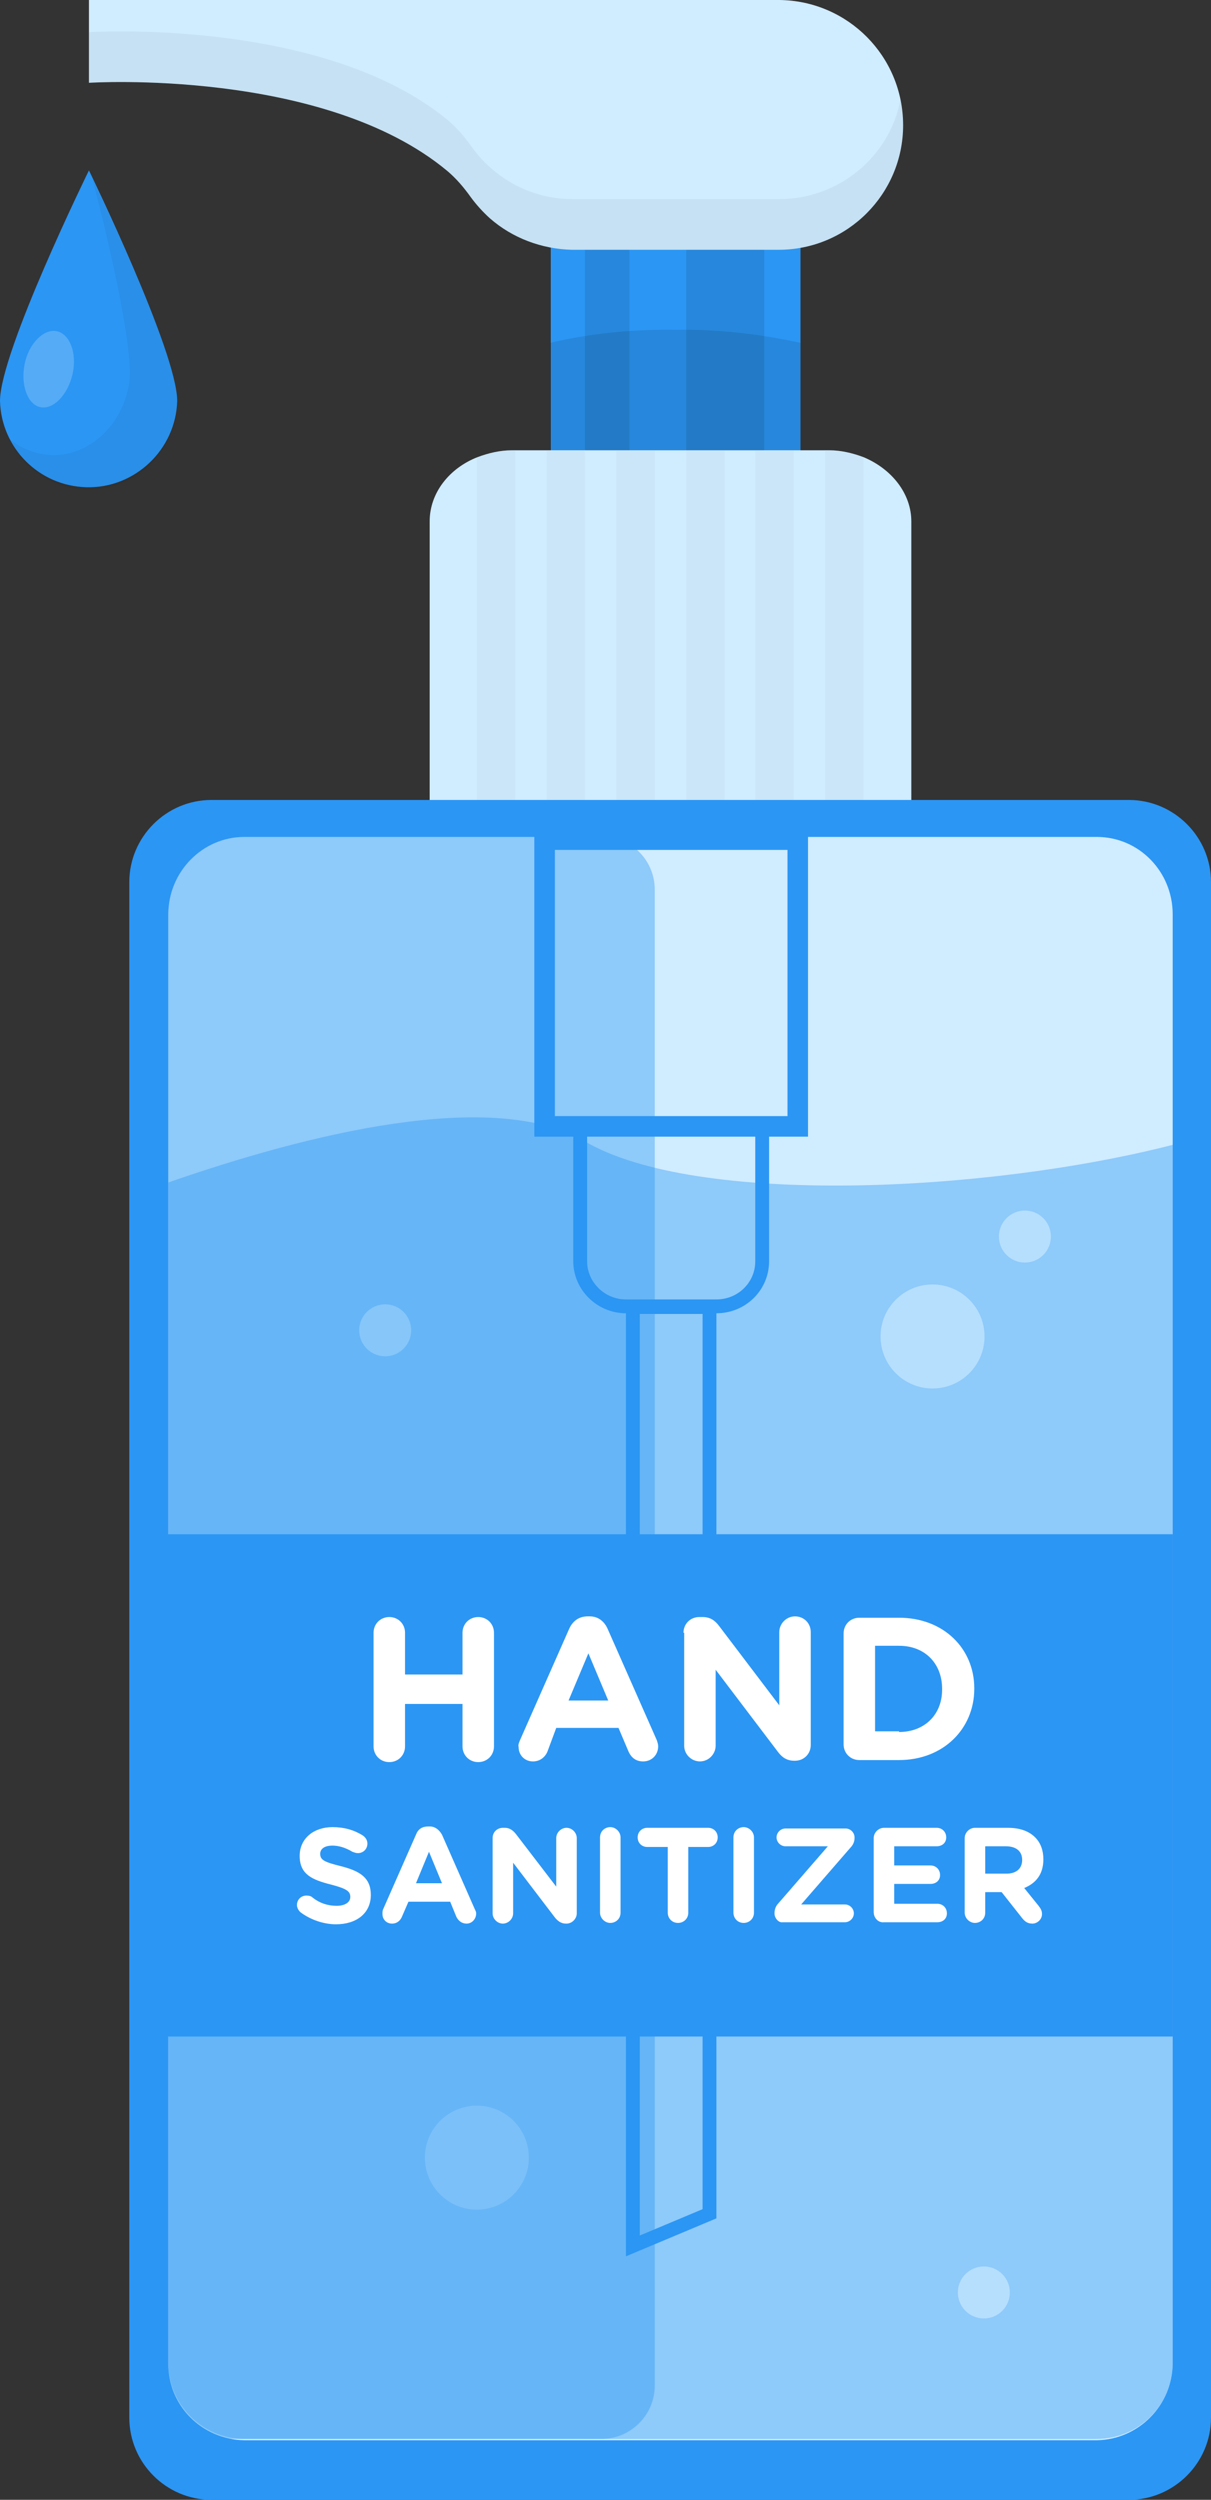 <?xml version="1.0" encoding="utf-8"?>
<!-- Generator: Adobe Illustrator 24.1.2, SVG Export Plug-In . SVG Version: 6.00 Build 0)  -->
<svg version="1.1" id="Layer_1" xmlns="http://www.w3.org/2000/svg" xmlns:xlink="http://www.w3.org/1999/xlink" x="0px" y="0px"
	 viewBox="0 0 177 365.3" style="enable-background:new 0 0 177 365.3;" xml:space="preserve">
<rect x="0" y="0" width="177" height="365.3" fill="#333333" stroke="none"/>
<style type="text/css">
	.st0{fill:#2B96F4;}
	.st1{opacity:5.000000e-02;enable-background:new    ;}
	.st2{opacity:0.2;fill:#FFFFFF;enable-background:new    ;}
	.st3{opacity:0.1;enable-background:new    ;}
	.st4{fill:#D0ECFF;}
	.st5{opacity:3.000000e-02;enable-background:new    ;}
	.st6{fill-rule:evenodd;clip-rule:evenodd;fill:#D0ECFF;}
	.st7{fill:none;stroke:#2B96F4;stroke-width:3;stroke-miterlimit:10;}
	.st8{fill:none;stroke:#2B96F4;stroke-width:2.02;stroke-miterlimit:10;}
	.st9{opacity:0.4;fill-rule:evenodd;clip-rule:evenodd;fill:#2B96F4;enable-background:new    ;}
	.st10{opacity:0.4;fill:#2B96F4;enable-background:new    ;}
	.st11{enable-background:new    ;}
	.st12{fill:#FFFFFF;}
	.st13{opacity:0.6;fill:#D0ECFF;enable-background:new    ;}
	.st14{opacity:0.2;fill:#D0ECFF;enable-background:new    ;}
	.st15{opacity:0.3;fill:#D0ECFF;enable-background:new    ;}
</style>
<g>
	<g id="OBJECT">
		<path class="st0" d="M25.9,58.6c-0.2,7.1-6.2,12.8-13.3,12.6C5.7,71,0.2,65.5,0,58.6c0-7.2,13-33.7,13-33.7S25.9,51.4,25.9,58.6z"
			/>
		<path class="st1" d="M13.5,26.1c1.9,7.2,6.1,24.5,5.4,29.8c-1,6.7-6.6,11.4-12.5,10.5c-1.9-0.3-3.7-1.1-5.2-2.4
			c3,6.5,10.6,9.4,17.1,6.4c4.6-2.1,7.6-6.7,7.6-11.8C25.9,52.3,16,31.4,13.5,26.1z"/>
		<path class="st2" d="M10.6,54.7c-0.7,3-2.8,5.2-4.7,4.8S3,56.2,3.6,53.2s2.8-5.2,4.7-4.8S11.3,51.6,10.6,54.7z"/>
		<rect x="80.5" y="18.3" class="st0" width="36.5" height="89.2"/>
		<rect x="100.3" y="18.3" class="st3" width="11.4" height="89.2"/>
		<rect x="85.5" y="18.3" class="st3" width="6.5" height="89.2"/>
		<path class="st3" d="M117,50.1c-6-1.3-12.1-2-18.3-1.9l0,0c-6.1-0.1-12.3,0.5-18.3,1.9v57.4H117V50.1z"/>
		<path class="st4" d="M113.9,0H13v12.1c0,0,34.3-2.2,52.4,12.9c1.3,1.1,2.4,2.4,3.4,3.8c0.8,1.1,1.8,2.2,2.8,3.1l0,0l0,0
			c3.3,2.9,7.6,4.5,12,4.6h30.2c10.1,0,18.2-8.2,18.2-18.2l0,0C132,8.2,123.9,0.1,113.9,0z"/>
		<path class="st1" d="M113.9,29.1H83.7c-4.4,0-8.7-1.6-12-4.6l0,0l0,0c-1.1-0.9-2-2-2.8-3.1c-1-1.4-2.1-2.7-3.4-3.8
			C47.3,2.5,13,4.7,13,4.7v7.4c0,0,34.3-2.2,52.4,12.9c1.3,1.1,2.4,2.4,3.4,3.8c0.8,1.1,1.8,2.2,2.8,3.1l0,0l0,0
			c3.3,2.9,7.6,4.5,12,4.6h30.2c10.1,0,18.2-8.2,18.2-18.2l0,0c0-1.2-0.1-2.5-0.4-3.7C130,23,122.5,29.1,113.9,29.1z"/>
		<path class="st4" d="M133.2,76.2v57.6c0,4.1-2.9,7.7-7,9.4c-1.6,0.6-3.3,1-5,1H74.8c-1.7,0-3.4-0.4-5-1c-4.1-1.6-7-5.2-7-9.4V76.2
			c0-4.2,2.9-7.8,7-9.4c1.6-0.6,3.3-1,5-1h46.4c1.7,0,3.4,0.4,5,1C130.3,68.5,133.2,72.1,133.2,76.2z"/>
		<path class="st5" d="M75.3,65.9v78.3h-0.6c-1.7,0-3.4-0.4-5-1V66.8c1.6-0.6,3.3-1,5-1L75.3,65.9z"/>
		<rect x="79.9" y="65.9" class="st5" width="5.6" height="78.3"/>
		<rect x="90.1" y="65.9" class="st5" width="5.6" height="78.3"/>
		<rect x="100.3" y="65.9" class="st5" width="5.6" height="78.3"/>
		<rect x="110.4" y="65.9" class="st5" width="5.6" height="78.3"/>
		<path class="st5" d="M126.2,66.8v76.3c-1.6,0.6-3.3,1-5,1h-0.6V65.9h0.6C122.9,65.9,124.6,66.2,126.2,66.8z"/>
		<path class="st0" d="M30.9,116.9H165c6.6,0,12,5.4,12,12v224.4c0,6.6-5.4,12-12,12H30.9c-6.6,0-12-5.4-12-12V128.9
			C18.9,122.3,24.3,116.9,30.9,116.9z"/>
		<path class="st6" d="M171.4,133.6v211.7c0,6.2-5,11.2-11.1,11.3H35.7c-6.2-0.1-11.2-5.1-11.1-11.3V133.6c0-6.2,5-11.3,11.1-11.3
			h124.6C166.5,122.3,171.4,127.4,171.4,133.6z"/>
		<rect x="79.6" y="122.7" class="st7" width="37" height="41.9"/>
		<path class="st8" d="M84.8,164.4h26.6l0,0v19.9c0,3.7-3,6.6-6.7,6.6H91.5c-3.7,0-6.7-3-6.7-6.6L84.8,164.4L84.8,164.4z"/>
		<polygon class="st8" points="103.7,323.5 92.5,328.2 92.5,191 103.7,191 		"/>
		<path class="st9" d="M171.4,167.3v178c0,6.2-5,11.1-11.1,11.1H35.7c-6.1,0-11.1-5-11.1-11.1V172.8c20.1-7,47.4-13.9,60.9-6
			C101.7,176.3,144.1,174.3,171.4,167.3z"/>
		<path class="st10" d="M32.4,122.2h55.5c4.3,0,7.8,3.5,7.8,7.8v218.6c0,4.3-3.5,7.8-7.8,7.8H32.4c-4.3,0-7.8-3.5-7.8-7.8V130.1
			C24.5,125.7,28,122.2,32.4,122.2z"/>
		<rect x="24.5" y="224.2" class="st0" width="146.9" height="73.4"/>
		<g class="st11">
			<path class="st12" d="M54.6,238.6c0-1.3,1-2.3,2.3-2.3c1.3,0,2.3,1,2.3,2.3v6.1h8.4v-6.1c0-1.3,1-2.3,2.3-2.3
				c1.3,0,2.3,1,2.3,2.3v16.6c0,1.3-1,2.3-2.3,2.3c-1.3,0-2.3-1-2.3-2.3v-6.2h-8.4v6.2c0,1.3-1,2.3-2.3,2.3c-1.3,0-2.3-1-2.3-2.3
				V238.6z"/>
			<path class="st12" d="M76,254.3l7.2-16.3c0.5-1.1,1.4-1.8,2.7-1.8h0.3c1.2,0,2.1,0.7,2.6,1.8l7.2,16.3c0.1,0.3,0.2,0.6,0.2,0.9
				c0,1.2-0.9,2.2-2.2,2.2c-1.1,0-1.8-0.6-2.2-1.6l-1.4-3.3h-9.1L80,256c-0.4,0.9-1.2,1.4-2.1,1.4c-1.2,0-2.1-0.9-2.1-2.1
				C75.7,254.9,75.9,254.6,76,254.3z M88.9,248.5l-2.9-6.9l-2.9,6.9H88.9z"/>
			<path class="st12" d="M99.9,238.6c0-1.3,1-2.3,2.3-2.3h0.5c1.1,0,1.8,0.5,2.4,1.3l8.8,11.6v-10.7c0-1.2,1-2.3,2.3-2.3
				s2.3,1,2.3,2.3v16.5c0,1.3-1,2.3-2.3,2.3h-0.1c-1.1,0-1.8-0.5-2.4-1.3l-9.1-12v11.1c0,1.2-1,2.3-2.3,2.3c-1.2,0-2.3-1-2.3-2.3
				V238.6z"/>
			<path class="st12" d="M123.3,238.7c0-1.3,1-2.3,2.3-2.3h5.8c6.5,0,11,4.5,11,10.3v0.1c0,5.8-4.5,10.4-11,10.4h-5.8
				c-1.3,0-2.3-1-2.3-2.3V238.7z M131.4,253.1c3.7,0,6.3-2.5,6.3-6.2v-0.1c0-3.7-2.5-6.3-6.3-6.3h-3.5v12.5H131.4z"/>
		</g>
		<g class="st11">
			<path class="st12" d="M44,279.5c-0.3-0.2-0.6-0.7-0.6-1.1c0-0.8,0.6-1.4,1.4-1.4c0.4,0,0.7,0.1,0.9,0.3c1,0.8,2.2,1.2,3.5,1.2
				c1.2,0,2-0.5,2-1.3v0c0-0.8-0.5-1.2-2.8-1.8c-2.8-0.7-4.6-1.5-4.6-4.2v0c0-2.5,2-4.2,4.8-4.2c1.7,0,3.1,0.4,4.4,1.2
				c0.3,0.2,0.7,0.6,0.7,1.2c0,0.8-0.6,1.4-1.4,1.4c-0.3,0-0.5-0.1-0.8-0.2c-1-0.6-2-0.9-2.9-0.9c-1.2,0-1.8,0.5-1.8,1.2v0
				c0,0.9,0.6,1.2,3,1.8c2.8,0.7,4.4,1.7,4.4,4.2v0c0,2.7-2.1,4.3-5.1,4.3C47.4,281.2,45.5,280.6,44,279.5z"/>
			<path class="st12" d="M56,279l4.8-10.9c0.3-0.8,0.9-1.2,1.8-1.2h0.2c0.8,0,1.4,0.5,1.8,1.2l4.8,10.9c0.1,0.2,0.2,0.4,0.2,0.6
				c0,0.8-0.6,1.5-1.4,1.5c-0.7,0-1.2-0.4-1.5-1l-0.9-2.2h-6.1l-1,2.3c-0.3,0.6-0.8,0.9-1.4,0.9c-0.8,0-1.4-0.6-1.4-1.4
				C55.9,279.4,55.9,279.2,56,279z M64.6,275.2l-1.9-4.6l-1.9,4.6H64.6z"/>
			<path class="st12" d="M72,268.6c0-0.9,0.7-1.5,1.5-1.5h0.3c0.7,0,1.2,0.4,1.6,0.9l5.9,7.7v-7.1c0-0.8,0.7-1.5,1.5-1.5
				s1.5,0.7,1.5,1.5v11c0,0.8-0.7,1.5-1.5,1.5h-0.1c-0.7,0-1.2-0.4-1.6-0.9l-6.1-8v7.4c0,0.8-0.7,1.5-1.5,1.5s-1.5-0.7-1.5-1.5
				V268.6z"/>
			<path class="st12" d="M87.7,268.5c0-0.9,0.7-1.5,1.5-1.5s1.5,0.7,1.5,1.5v11c0,0.9-0.7,1.5-1.5,1.5s-1.5-0.7-1.5-1.5V268.5z"/>
			<path class="st12" d="M97.5,269.9h-2.9c-0.8,0-1.4-0.6-1.4-1.4c0-0.8,0.6-1.4,1.4-1.4h8.9c0.8,0,1.4,0.6,1.4,1.4
				c0,0.8-0.6,1.4-1.4,1.4h-2.9v9.6c0,0.9-0.7,1.5-1.5,1.5c-0.9,0-1.5-0.7-1.5-1.5V269.9z"/>
			<path class="st12" d="M107.2,268.5c0-0.9,0.7-1.5,1.5-1.5c0.8,0,1.5,0.7,1.5,1.5v11c0,0.9-0.7,1.5-1.5,1.5
				c-0.9,0-1.5-0.7-1.5-1.5V268.5z"/>
			<path class="st12" d="M113.2,279.6L113.2,279.6c0-0.6,0.2-1.1,0.6-1.5l7.2-8.3h-6.2c-0.7,0-1.3-0.6-1.3-1.3s0.6-1.3,1.3-1.3h8.8
				c0.7,0,1.3,0.6,1.3,1.3v0.1c0,0.5-0.2,1-0.6,1.4l-7.2,8.3h6.4c0.7,0,1.3,0.6,1.3,1.3s-0.6,1.3-1.3,1.3h-9.1
				C113.8,281,113.2,280.3,113.2,279.6z"/>
			<path class="st12" d="M127.7,279.4v-10.8c0-0.8,0.7-1.5,1.5-1.5h7.7c0.8,0,1.4,0.6,1.4,1.4c0,0.8-0.6,1.3-1.4,1.3h-6.2v2.8h5.3
				c0.8,0,1.4,0.6,1.4,1.4s-0.6,1.3-1.4,1.3h-5.3v2.9h6.3c0.8,0,1.4,0.6,1.4,1.4s-0.6,1.3-1.4,1.3h-7.8
				C128.4,281,127.7,280.3,127.7,279.4z"/>
			<path class="st12" d="M141,268.6c0-0.8,0.7-1.5,1.5-1.5h4.8c1.8,0,3.1,0.5,4,1.4c0.8,0.8,1.2,1.9,1.2,3.2v0
				c0,2.2-1.1,3.5-2.8,4.2l2.1,2.6c0.3,0.4,0.5,0.7,0.5,1.2c0,0.8-0.7,1.4-1.4,1.4c-0.7,0-1.1-0.3-1.5-0.8l-3-3.8H144v3
				c0,0.9-0.7,1.5-1.5,1.5c-0.8,0-1.5-0.7-1.5-1.5V268.6z M147.1,273.8c1.5,0,2.3-0.8,2.3-2v0c0-1.3-0.9-2-2.4-2h-3v4H147.1z"/>
		</g>
		<circle class="st13" cx="136.3" cy="195.3" r="7.6"/>
		<circle class="st14" cx="69.7" cy="315.3" r="7.6"/>
		<circle class="st13" cx="149.8" cy="180.7" r="3.8"/>
		<circle class="st13" cx="143.8" cy="335" r="3.8"/>
		<circle class="st15" cx="56.3" cy="194.4" r="3.8"/>
	</g>
</g>
</svg>
